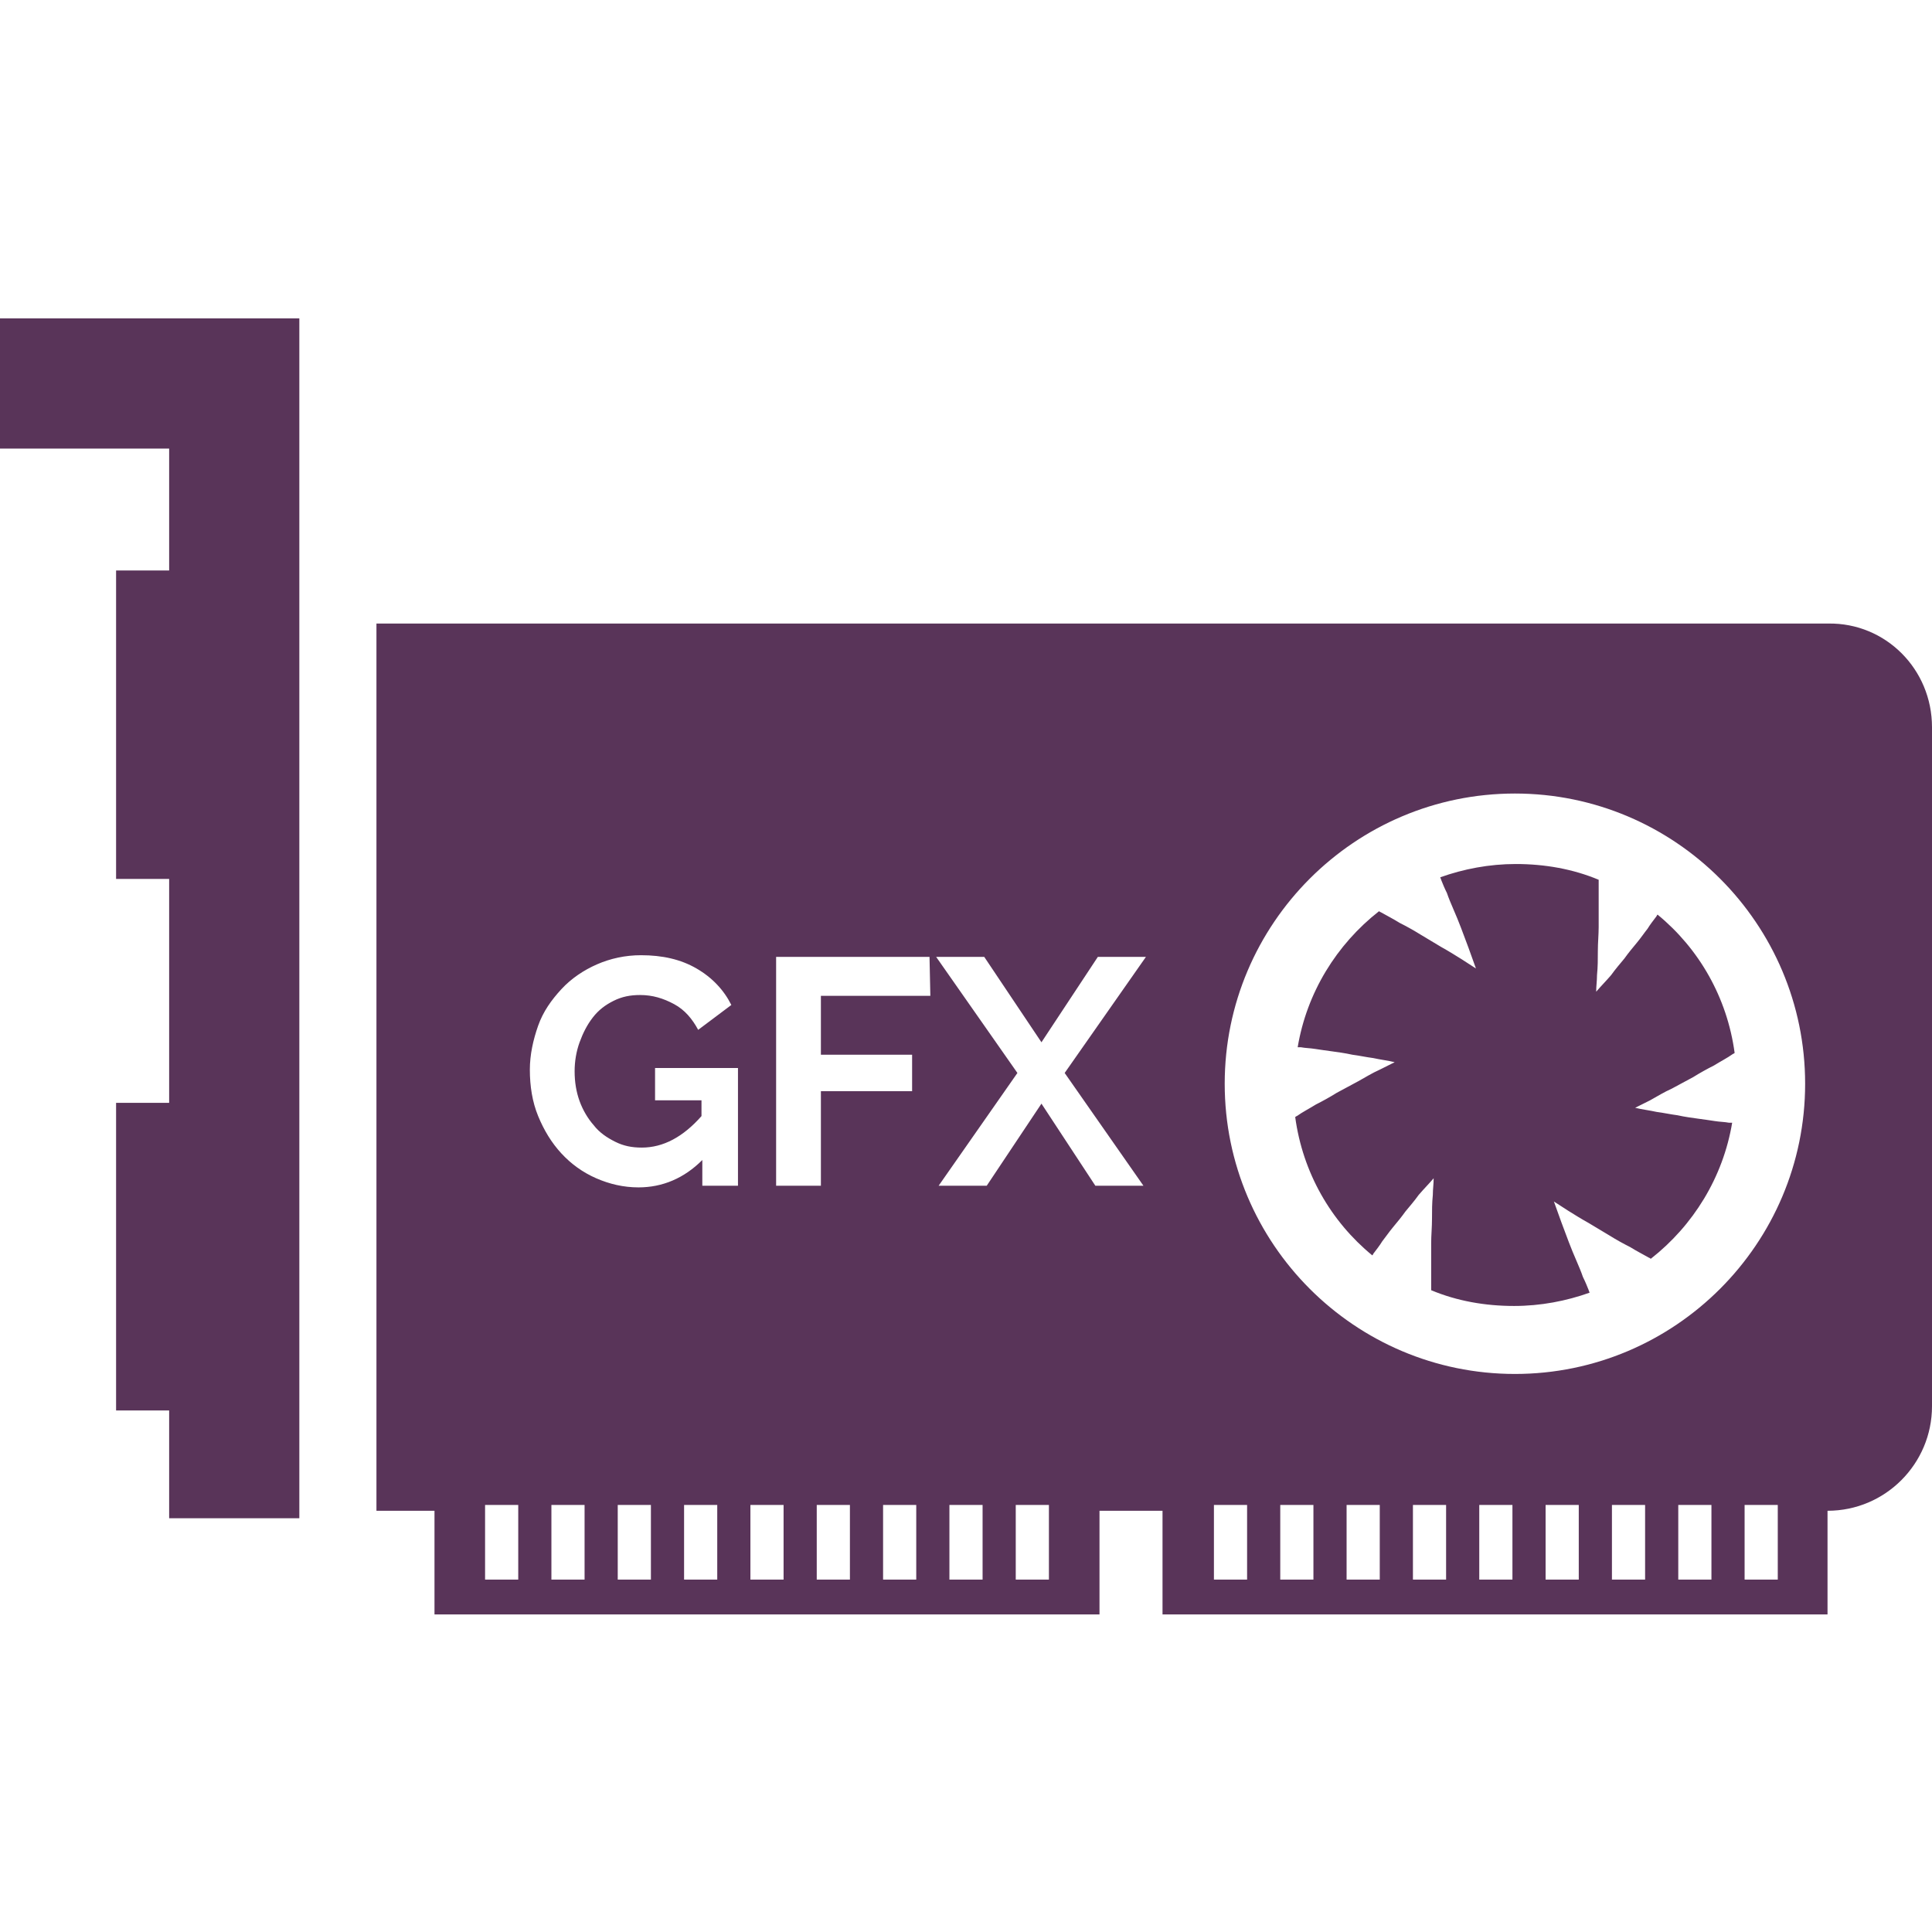 <?xml version="1.0" encoding="utf-8"?>
<!-- Generator: Adobe Illustrator 23.1.0, SVG Export Plug-In . SVG Version: 6.00 Build 0)  -->
<svg version="1.1" id="Capa_1" xmlns="http://www.w3.org/2000/svg" xmlns:xlink="http://www.w3.org/1999/xlink" x="0px" y="0px"
	 viewBox="0 0 233 233" style="enable-background:new 0 0 233 233;" xml:space="preserve">
<style type="text/css">
	.st0{fill:#593459;}
</style>
<path class="st0" d="M0,38.4h36.1v144.7H20.4v-13H14V133h6.4v-27H14V68.8h6.4V54.1H0V38.4z M233,87.7v81.9c0,6.9-5.6,12.6-12.6,12.6
	h0v12.5h-80.2v-12.5h-7.6v12.5H52.4v-12.5h-7v-107h175.1C227.4,75.1,233,80.7,233,87.7z M62.5,181.5h-4v9h4V181.5z M70.5,181.5h-4v9
	h4V181.5z M78.5,181.5h-4v9h4V181.5z M86.5,181.5h-4v9h4V181.5z M89,128.8H79v3.9h5.6v1.9c-2.2,2.5-4.6,3.8-7.2,3.8
	c-1.2,0-2.2-0.2-3.2-0.7c-1-0.5-1.9-1.1-2.6-2c-0.7-0.8-1.3-1.8-1.7-2.9s-0.6-2.3-0.6-3.6c0-1.2,0.2-2.4,0.6-3.5
	c0.4-1.1,0.9-2.1,1.6-3c0.7-0.9,1.5-1.5,2.5-2c1-0.5,2-0.7,3.2-0.7c1.5,0,2.8,0.4,4.1,1.1c1.3,0.7,2.2,1.8,2.9,3.1l4-3
	c-0.9-1.8-2.3-3.3-4.2-4.4c-1.9-1.1-4.1-1.6-6.7-1.6c-1.9,0-3.7,0.4-5.3,1.1c-1.6,0.7-3.1,1.7-4.3,3c-1.2,1.3-2.2,2.7-2.8,4.4
	s-1,3.5-1,5.3c0,2,0.3,3.9,1,5.6c0.7,1.7,1.6,3.2,2.8,4.5c1.2,1.3,2.6,2.3,4.2,3c1.6,0.7,3.3,1.1,5.1,1.1c2.9,0,5.5-1.1,7.7-3.3v3.1
	H89L89,128.8L89,128.8z M94.5,181.5h-4v9h4V181.5z M102.5,181.5h-4v9h4V181.5z M110.5,181.5h-4v9h4V181.5z M112.1,115.4H93.6V143
	h5.4v-11.4h11v-4.4h-11v-7.1h13.2L112.1,115.4L112.1,115.4z M118.5,181.5h-4v9h4V181.5z M126.5,181.5h-4v9h4V181.5z M128.4,129.4
	l9.8-14h-5.8l-6.8,10.3l-6.9-10.3h-5.8l9.8,14l-9.5,13.6h5.8l6.6-9.9l6.5,9.9h5.8L128.4,129.4z M150.4,181.5h-4v9h4V181.5z
	 M158.4,181.5h-4v9h4V181.5z M166.4,181.5h-4v9h4V181.5z M174.4,181.5h-4v9h4V181.5z M182.4,181.5h-4v9h4V181.5z M190.4,181.5h-4v9
	h4V181.5z M198.4,181.5h-4v9h4V181.5z M206.4,181.5h-4v9h4V181.5z M214.4,181.5h-4v9h4V181.5z M217.7,130.7c0-19.3-15.7-35-35-35
	s-35,15.7-35,35c0,19.3,15.7,35,35,35S217.7,150,217.7,130.7z M201.6,131.3c0.9-0.5,1.7-0.9,2.6-1.4c0.8-0.5,1.7-1,2.5-1.4
	c0.8-0.5,1.6-0.9,2.3-1.4c0.1,0,0.1-0.1,0.2-0.1c-0.9-6.7-4.3-12.6-9.3-16.7c-0.1,0.1-0.1,0.2-0.2,0.3c-0.3,0.4-0.7,0.9-1,1.4
	c-0.4,0.5-0.8,1.1-1.3,1.7c-0.5,0.6-1,1.2-1.5,1.9c-0.5,0.6-1.1,1.3-1.6,2c-0.6,0.7-1.2,1.3-1.8,2c0,0,0,0,0,0c0-0.7,0.1-1.3,0.1-2
	c0.1-1,0.1-1.9,0.1-2.9c0-1,0.1-2,0.1-2.9c0-1,0-1.9,0-2.8c0-0.9,0-1.8,0-2.7c0-0.1,0-0.1,0-0.2c-3.1-1.3-6.5-1.9-10-1.9
	c-3.2,0-6.3,0.6-9.1,1.6c0,0.1,0.1,0.2,0.1,0.3c0.2,0.5,0.4,1,0.7,1.6c0.2,0.6,0.5,1.3,0.8,2c0.3,0.7,0.6,1.4,0.9,2.2
	c0.3,0.8,0.6,1.6,0.9,2.4c0.3,0.8,0.6,1.7,0.9,2.5c0,0,0,0,0,0c-0.6-0.4-1.1-0.7-1.7-1.1c-0.8-0.5-1.6-1-2.5-1.5
	c-0.8-0.5-1.7-1-2.5-1.5c-0.8-0.5-1.7-1-2.5-1.4c-0.8-0.5-1.6-0.9-2.3-1.3c-0.1,0-0.1-0.1-0.2-0.1c-5.1,4-8.7,9.8-9.8,16.4
	c0.1,0,0.2,0,0.4,0c0.5,0.1,1.1,0.1,1.7,0.2c0.6,0.1,1.4,0.2,2.1,0.3c0.7,0.1,1.5,0.2,2.4,0.4c0.8,0.1,1.7,0.3,2.5,0.4
	c0.9,0.2,1.8,0.3,2.6,0.5c0,0,0,0,0,0c-0.6,0.3-1.2,0.6-1.8,0.9c-0.9,0.4-1.7,0.9-2.6,1.4c-0.9,0.5-1.7,0.9-2.6,1.4
	c-0.8,0.5-1.7,1-2.5,1.4c-0.8,0.5-1.6,0.9-2.3,1.4c-0.1,0-0.1,0.1-0.2,0.1c0.9,6.7,4.3,12.6,9.3,16.7c0.1-0.1,0.1-0.2,0.2-0.3
	c0.3-0.4,0.7-0.9,1-1.4c0.4-0.5,0.8-1.1,1.3-1.7c0.5-0.6,1-1.2,1.5-1.9c0.5-0.6,1.1-1.3,1.6-2c0.6-0.7,1.2-1.3,1.8-2c0,0,0,0,0,0
	c0,0.7-0.1,1.3-0.1,2c-0.1,1-0.1,1.9-0.1,2.9c0,1-0.1,2-0.1,2.9c0,1,0,1.9,0,2.8c0,0.9,0,1.8,0,2.7c0,0.1,0,0.1,0,0.2
	c3.1,1.3,6.5,1.9,10,1.9c3.2,0,6.3-0.6,9.1-1.6c0-0.1-0.1-0.2-0.1-0.3c-0.2-0.5-0.4-1-0.7-1.6c-0.2-0.6-0.5-1.3-0.8-2
	c-0.3-0.7-0.6-1.4-0.9-2.2c-0.3-0.8-0.6-1.6-0.9-2.4c-0.3-0.8-0.6-1.7-0.9-2.5c0,0,0,0,0,0c0.6,0.4,1.1,0.7,1.7,1.1
	c0.8,0.5,1.6,1,2.5,1.5c0.8,0.5,1.7,1,2.5,1.5c0.8,0.5,1.7,1,2.5,1.4c0.8,0.5,1.6,0.9,2.3,1.3c0.1,0,0.1,0.1,0.2,0.1
	c5.1-4,8.7-9.8,9.8-16.4c-0.1,0-0.2,0-0.4,0c-0.5-0.1-1.1-0.1-1.7-0.2c-0.6-0.1-1.4-0.2-2.1-0.3c-0.7-0.1-1.5-0.2-2.4-0.4
	c-0.8-0.1-1.7-0.3-2.5-0.4c-0.9-0.2-1.8-0.3-2.6-0.5c0,0,0,0,0,0c0.6-0.3,1.2-0.6,1.8-0.9C199.9,132.2,200.7,131.7,201.6,131.3z"/>
</svg>
